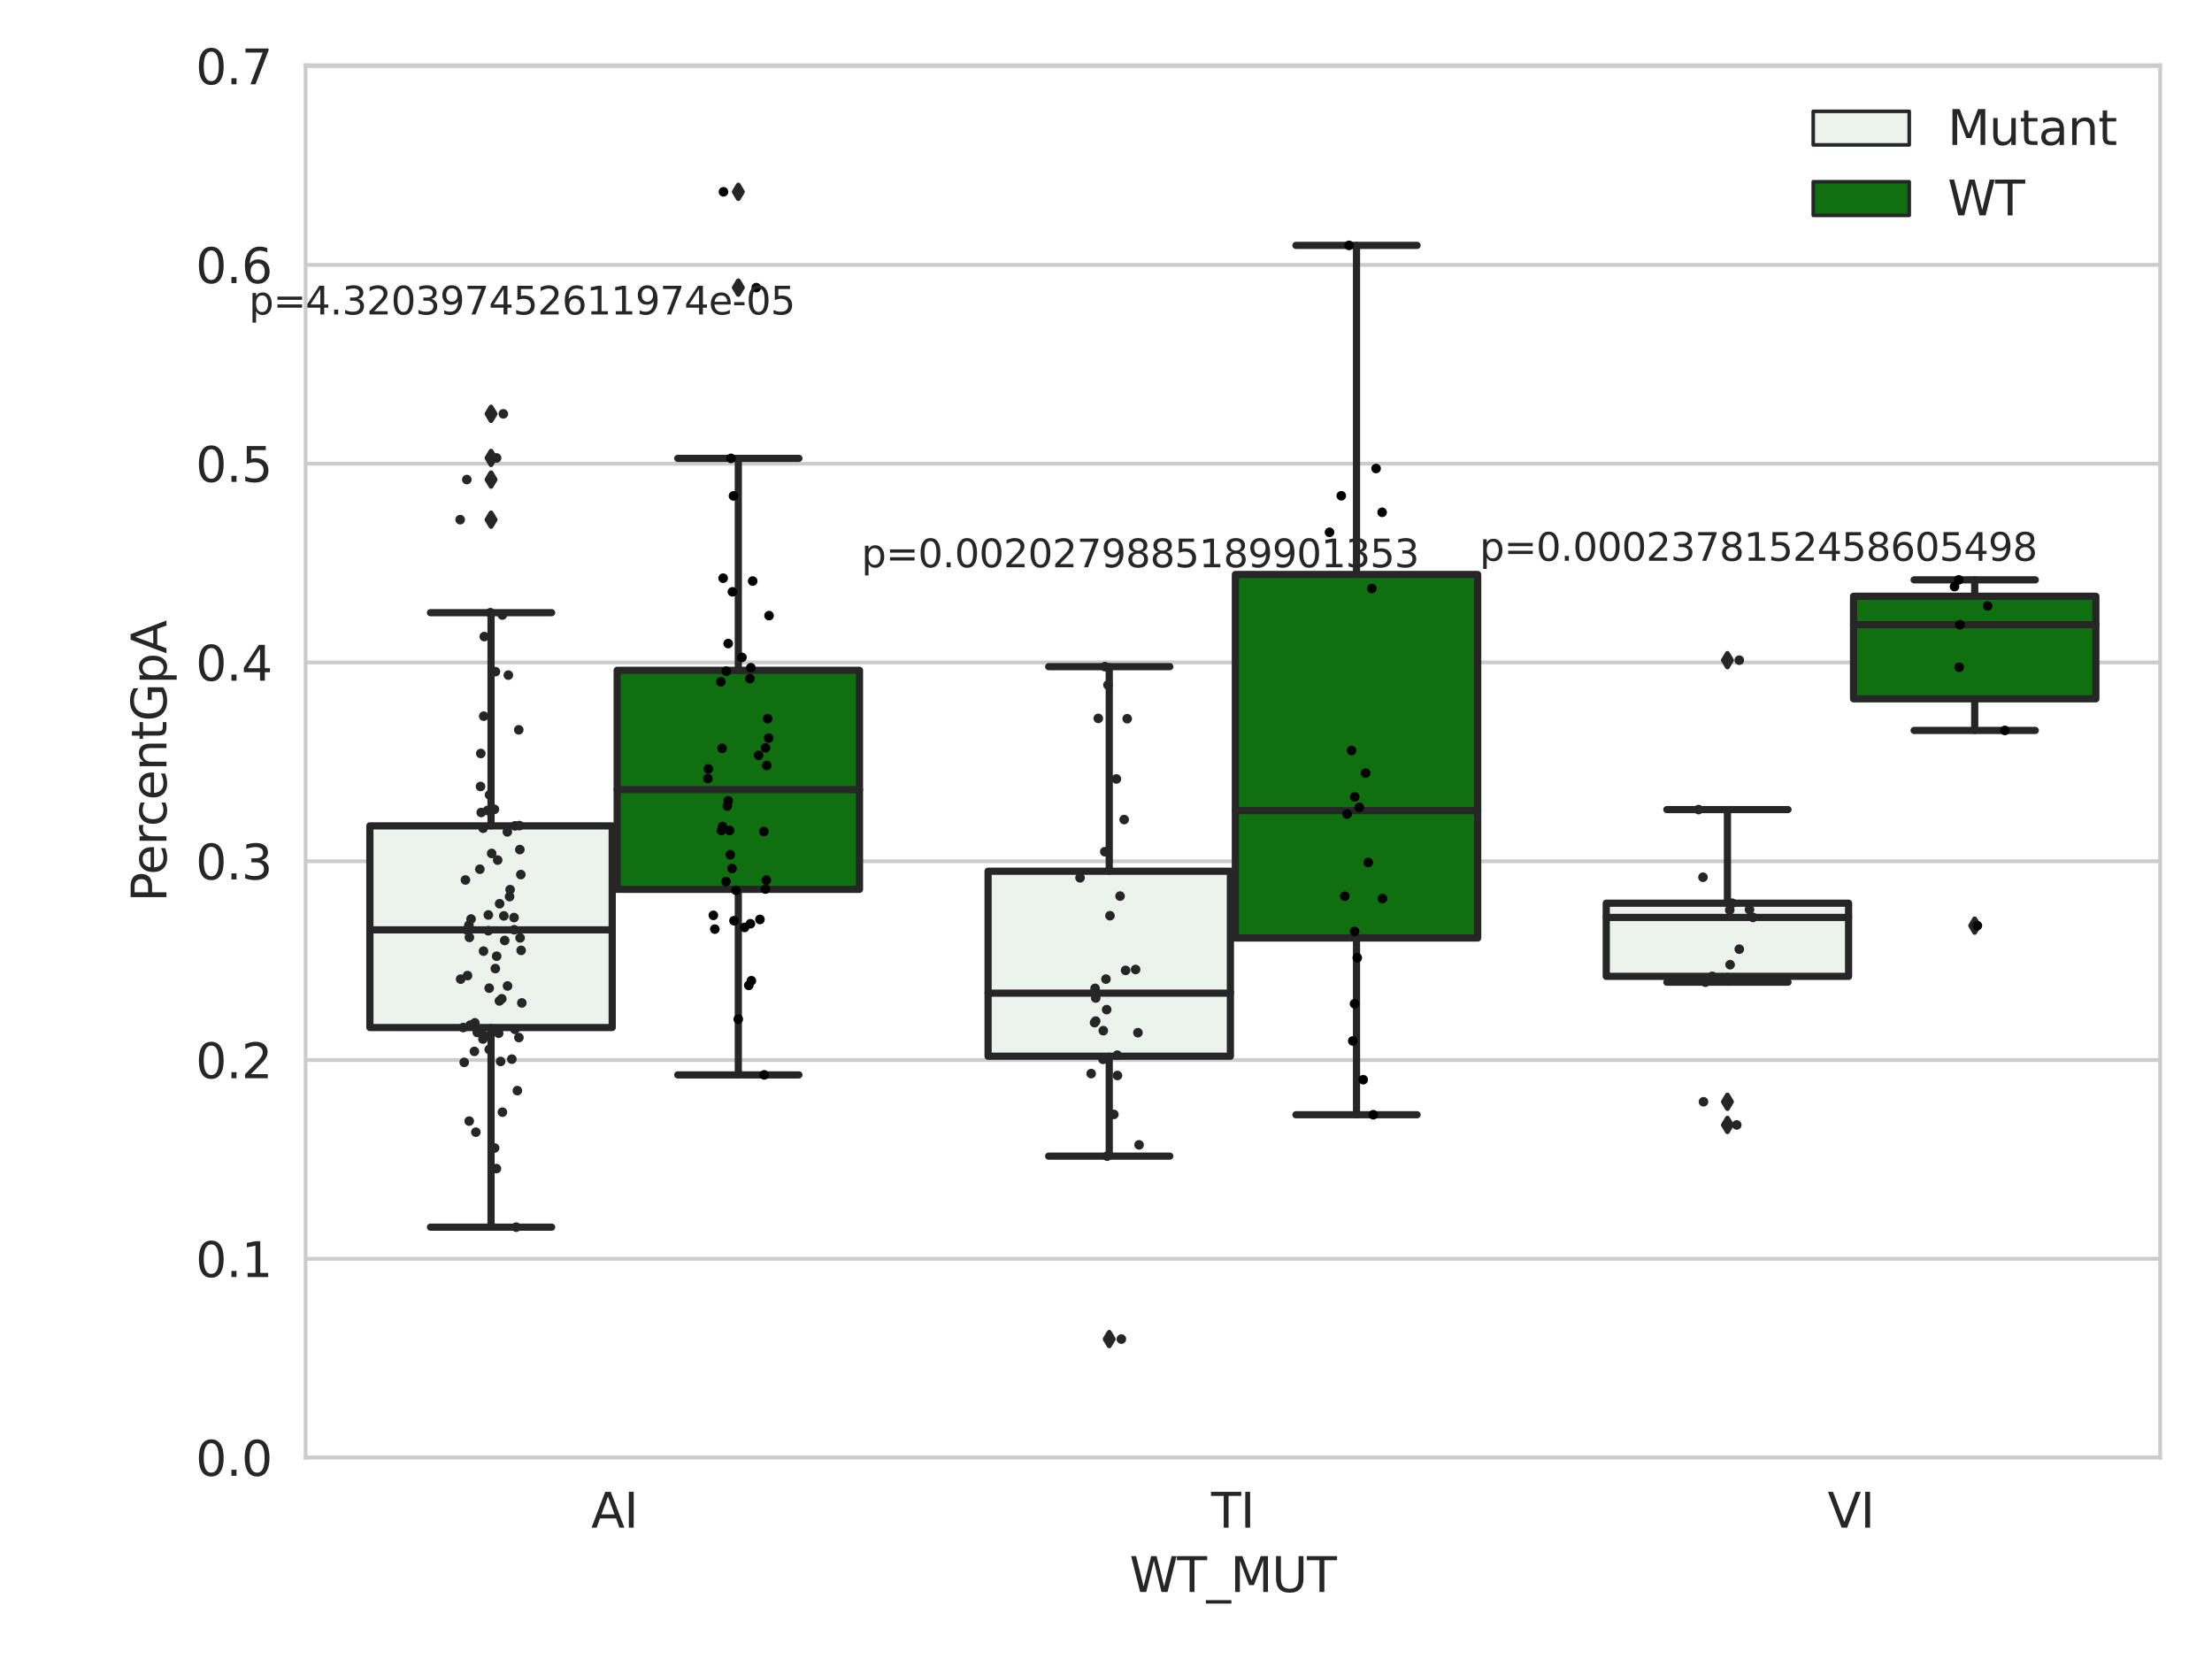 <?xml version="1.0" encoding="utf-8" standalone="no"?>
<!DOCTYPE svg PUBLIC "-//W3C//DTD SVG 1.1//EN"
  "http://www.w3.org/Graphics/SVG/1.1/DTD/svg11.dtd">
<svg xmlns:xlink="http://www.w3.org/1999/xlink" width="460.8pt" height="345.6pt" viewBox="0 0 460.8 345.6" xmlns="http://www.w3.org/2000/svg" version="1.1">
 <defs>
  <style type="text/css">*{stroke-linejoin: round; stroke-linecap: butt}</style>
 </defs>
 <g id="figure_1">
  <g id="patch_1">
   <path d="M 0 345.6 
L 460.8 345.6 
L 460.8 0 
L 0 0 
z
" style="fill: #ffffff"/>
  </g>
  <g id="axes_1">
   <g id="patch_2">
    <path d="M 63.661 303.64 
L 450 303.64 
L 450 13.592 
L 63.661 13.592 
z
" style="fill: #ffffff"/>
   </g>
   <g id="matplotlib.axis_1">
    <g id="xtick_1">
     <g id="text_1">
      <!-- AI -->
      <g style="fill: #262626" transform="translate(123.156 318.238)scale(0.1 -0.1)">
       <defs>
        <path id="DejaVuSans-41" d="M 2188 4044 
L 1331 1722 
L 3047 1722 
L 2188 4044 
z
M 1831 4666 
L 2547 4666 
L 4325 0 
L 3669 0 
L 3244 1197 
L 1141 1197 
L 716 0 
L 50 0 
L 1831 4666 
z
" transform="scale(0.016)"/>
        <path id="DejaVuSans-49" d="M 628 4666 
L 1259 4666 
L 1259 0 
L 628 0 
L 628 4666 
z
" transform="scale(0.016)"/>
       </defs>
       <use xlink:href="#DejaVuSans-41"/>
       <use xlink:href="#DejaVuSans-49" x="68.408"/>
      </g>
     </g>
    </g>
    <g id="xtick_2">
     <g id="text_2">
      <!-- TI -->
      <g style="fill: #262626" transform="translate(252.302 318.238)scale(0.1 -0.1)">
       <defs>
        <path id="DejaVuSans-54" d="M -19 4666 
L 3928 4666 
L 3928 4134 
L 2272 4134 
L 2272 0 
L 1638 0 
L 1638 4134 
L -19 4134 
L -19 4666 
z
" transform="scale(0.016)"/>
       </defs>
       <use xlink:href="#DejaVuSans-54"/>
       <use xlink:href="#DejaVuSans-49" x="61.084"/>
      </g>
     </g>
    </g>
    <g id="xtick_3">
     <g id="text_3">
      <!-- VI -->
      <g style="fill: #262626" transform="translate(380.715 318.238)scale(0.1 -0.1)">
       <defs>
        <path id="DejaVuSans-56" d="M 1831 0 
L 50 4666 
L 709 4666 
L 2188 738 
L 3669 4666 
L 4325 4666 
L 2547 0 
L 1831 0 
z
" transform="scale(0.016)"/>
       </defs>
       <use xlink:href="#DejaVuSans-56"/>
       <use xlink:href="#DejaVuSans-49" x="68.408"/>
      </g>
     </g>
    </g>
    <g id="text_4">
     <!-- WT_MUT -->
     <g style="fill: #262626" transform="translate(235.306 331.638)scale(0.1 -0.1)">
      <defs>
       <path id="DejaVuSans-57" d="M 213 4666 
L 850 4666 
L 1831 722 
L 2809 4666 
L 3519 4666 
L 4500 722 
L 5478 4666 
L 6119 4666 
L 4947 0 
L 4153 0 
L 3169 4050 
L 2175 0 
L 1381 0 
L 213 4666 
z
" transform="scale(0.016)"/>
       <path id="DejaVuSans-5f" d="M 3263 -1063 
L 3263 -1509 
L -63 -1509 
L -63 -1063 
L 3263 -1063 
z
" transform="scale(0.016)"/>
       <path id="DejaVuSans-4d" d="M 628 4666 
L 1569 4666 
L 2759 1491 
L 3956 4666 
L 4897 4666 
L 4897 0 
L 4281 0 
L 4281 4097 
L 3078 897 
L 2444 897 
L 1241 4097 
L 1241 0 
L 628 0 
L 628 4666 
z
" transform="scale(0.016)"/>
       <path id="DejaVuSans-55" d="M 556 4666 
L 1191 4666 
L 1191 1831 
Q 1191 1081 1462 751 
Q 1734 422 2344 422 
Q 2950 422 3222 751 
Q 3494 1081 3494 1831 
L 3494 4666 
L 4128 4666 
L 4128 1753 
Q 4128 841 3676 375 
Q 3225 -91 2344 -91 
Q 1459 -91 1007 375 
Q 556 841 556 1753 
L 556 4666 
z
" transform="scale(0.016)"/>
      </defs>
      <use xlink:href="#DejaVuSans-57"/>
      <use xlink:href="#DejaVuSans-54" x="98.877"/>
      <use xlink:href="#DejaVuSans-5f" x="159.961"/>
      <use xlink:href="#DejaVuSans-4d" x="209.961"/>
      <use xlink:href="#DejaVuSans-55" x="296.24"/>
      <use xlink:href="#DejaVuSans-54" x="369.434"/>
     </g>
    </g>
   </g>
   <g id="matplotlib.axis_2">
    <g id="ytick_1">
     <g id="line2d_1">
      <path d="M 63.661 303.64 
L 450 303.64 
" clip-path="url(#pb76b2fad20)" style="fill: none; stroke: #cccccc; stroke-width: 0.8; stroke-linecap: round"/>
     </g>
     <g id="text_5">
      <!-- 0.0 -->
      <g style="fill: #262626" transform="translate(40.758 307.439)scale(0.1 -0.1)">
       <defs>
        <path id="DejaVuSans-30" d="M 2034 4250 
Q 1547 4250 1301 3770 
Q 1056 3291 1056 2328 
Q 1056 1369 1301 889 
Q 1547 409 2034 409 
Q 2525 409 2770 889 
Q 3016 1369 3016 2328 
Q 3016 3291 2770 3770 
Q 2525 4250 2034 4250 
z
M 2034 4750 
Q 2819 4750 3233 4129 
Q 3647 3509 3647 2328 
Q 3647 1150 3233 529 
Q 2819 -91 2034 -91 
Q 1250 -91 836 529 
Q 422 1150 422 2328 
Q 422 3509 836 4129 
Q 1250 4750 2034 4750 
z
" transform="scale(0.016)"/>
        <path id="DejaVuSans-2e" d="M 684 794 
L 1344 794 
L 1344 0 
L 684 0 
L 684 794 
z
" transform="scale(0.016)"/>
       </defs>
       <use xlink:href="#DejaVuSans-30"/>
       <use xlink:href="#DejaVuSans-2e" x="63.623"/>
       <use xlink:href="#DejaVuSans-30" x="95.41"/>
      </g>
     </g>
    </g>
    <g id="ytick_2">
     <g id="line2d_2">
      <path d="M 63.661 262.229 
L 450 262.229 
" clip-path="url(#pb76b2fad20)" style="fill: none; stroke: #cccccc; stroke-width: 0.8; stroke-linecap: round"/>
     </g>
     <g id="text_6">
      <!-- 0.1 -->
      <g style="fill: #262626" transform="translate(40.758 266.029)scale(0.1 -0.1)">
       <defs>
        <path id="DejaVuSans-31" d="M 794 531 
L 1825 531 
L 1825 4091 
L 703 3866 
L 703 4441 
L 1819 4666 
L 2450 4666 
L 2450 531 
L 3481 531 
L 3481 0 
L 794 0 
L 794 531 
z
" transform="scale(0.016)"/>
       </defs>
       <use xlink:href="#DejaVuSans-30"/>
       <use xlink:href="#DejaVuSans-2e" x="63.623"/>
       <use xlink:href="#DejaVuSans-31" x="95.41"/>
      </g>
     </g>
    </g>
    <g id="ytick_3">
     <g id="line2d_3">
      <path d="M 63.661 220.819 
L 450 220.819 
" clip-path="url(#pb76b2fad20)" style="fill: none; stroke: #cccccc; stroke-width: 0.8; stroke-linecap: round"/>
     </g>
     <g id="text_7">
      <!-- 0.2 -->
      <g style="fill: #262626" transform="translate(40.758 224.618)scale(0.1 -0.1)">
       <defs>
        <path id="DejaVuSans-32" d="M 1228 531 
L 3431 531 
L 3431 0 
L 469 0 
L 469 531 
Q 828 903 1448 1529 
Q 2069 2156 2228 2338 
Q 2531 2678 2651 2914 
Q 2772 3150 2772 3378 
Q 2772 3750 2511 3984 
Q 2250 4219 1831 4219 
Q 1534 4219 1204 4116 
Q 875 4013 500 3803 
L 500 4441 
Q 881 4594 1212 4672 
Q 1544 4750 1819 4750 
Q 2544 4750 2975 4387 
Q 3406 4025 3406 3419 
Q 3406 3131 3298 2873 
Q 3191 2616 2906 2266 
Q 2828 2175 2409 1742 
Q 1991 1309 1228 531 
z
" transform="scale(0.016)"/>
       </defs>
       <use xlink:href="#DejaVuSans-30"/>
       <use xlink:href="#DejaVuSans-2e" x="63.623"/>
       <use xlink:href="#DejaVuSans-32" x="95.41"/>
      </g>
     </g>
    </g>
    <g id="ytick_4">
     <g id="line2d_4">
      <path d="M 63.661 179.408 
L 450 179.408 
" clip-path="url(#pb76b2fad20)" style="fill: none; stroke: #cccccc; stroke-width: 0.8; stroke-linecap: round"/>
     </g>
     <g id="text_8">
      <!-- 0.3 -->
      <g style="fill: #262626" transform="translate(40.758 183.207)scale(0.1 -0.1)">
       <defs>
        <path id="DejaVuSans-33" d="M 2597 2516 
Q 3050 2419 3304 2112 
Q 3559 1806 3559 1356 
Q 3559 666 3084 287 
Q 2609 -91 1734 -91 
Q 1441 -91 1130 -33 
Q 819 25 488 141 
L 488 750 
Q 750 597 1062 519 
Q 1375 441 1716 441 
Q 2309 441 2620 675 
Q 2931 909 2931 1356 
Q 2931 1769 2642 2001 
Q 2353 2234 1838 2234 
L 1294 2234 
L 1294 2753 
L 1863 2753 
Q 2328 2753 2575 2939 
Q 2822 3125 2822 3475 
Q 2822 3834 2567 4026 
Q 2313 4219 1838 4219 
Q 1578 4219 1281 4162 
Q 984 4106 628 3988 
L 628 4550 
Q 988 4650 1302 4700 
Q 1616 4750 1894 4750 
Q 2613 4750 3031 4423 
Q 3450 4097 3450 3541 
Q 3450 3153 3228 2886 
Q 3006 2619 2597 2516 
z
" transform="scale(0.016)"/>
       </defs>
       <use xlink:href="#DejaVuSans-30"/>
       <use xlink:href="#DejaVuSans-2e" x="63.623"/>
       <use xlink:href="#DejaVuSans-33" x="95.41"/>
      </g>
     </g>
    </g>
    <g id="ytick_5">
     <g id="line2d_5">
      <path d="M 63.661 137.997 
L 450 137.997 
" clip-path="url(#pb76b2fad20)" style="fill: none; stroke: #cccccc; stroke-width: 0.8; stroke-linecap: round"/>
     </g>
     <g id="text_9">
      <!-- 0.4 -->
      <g style="fill: #262626" transform="translate(40.758 141.796)scale(0.1 -0.1)">
       <defs>
        <path id="DejaVuSans-34" d="M 2419 4116 
L 825 1625 
L 2419 1625 
L 2419 4116 
z
M 2253 4666 
L 3047 4666 
L 3047 1625 
L 3713 1625 
L 3713 1100 
L 3047 1100 
L 3047 0 
L 2419 0 
L 2419 1100 
L 313 1100 
L 313 1709 
L 2253 4666 
z
" transform="scale(0.016)"/>
       </defs>
       <use xlink:href="#DejaVuSans-30"/>
       <use xlink:href="#DejaVuSans-2e" x="63.623"/>
       <use xlink:href="#DejaVuSans-34" x="95.41"/>
      </g>
     </g>
    </g>
    <g id="ytick_6">
     <g id="line2d_6">
      <path d="M 63.661 96.587 
L 450 96.587 
" clip-path="url(#pb76b2fad20)" style="fill: none; stroke: #cccccc; stroke-width: 0.8; stroke-linecap: round"/>
     </g>
     <g id="text_10">
      <!-- 0.5 -->
      <g style="fill: #262626" transform="translate(40.758 100.386)scale(0.1 -0.1)">
       <defs>
        <path id="DejaVuSans-35" d="M 691 4666 
L 3169 4666 
L 3169 4134 
L 1269 4134 
L 1269 2991 
Q 1406 3038 1543 3061 
Q 1681 3084 1819 3084 
Q 2600 3084 3056 2656 
Q 3513 2228 3513 1497 
Q 3513 744 3044 326 
Q 2575 -91 1722 -91 
Q 1428 -91 1123 -41 
Q 819 9 494 109 
L 494 744 
Q 775 591 1075 516 
Q 1375 441 1709 441 
Q 2250 441 2565 725 
Q 2881 1009 2881 1497 
Q 2881 1984 2565 2268 
Q 2250 2553 1709 2553 
Q 1456 2553 1204 2497 
Q 953 2441 691 2322 
L 691 4666 
z
" transform="scale(0.016)"/>
       </defs>
       <use xlink:href="#DejaVuSans-30"/>
       <use xlink:href="#DejaVuSans-2e" x="63.623"/>
       <use xlink:href="#DejaVuSans-35" x="95.41"/>
      </g>
     </g>
    </g>
    <g id="ytick_7">
     <g id="line2d_7">
      <path d="M 63.661 55.176 
L 450 55.176 
" clip-path="url(#pb76b2fad20)" style="fill: none; stroke: #cccccc; stroke-width: 0.8; stroke-linecap: round"/>
     </g>
     <g id="text_11">
      <!-- 0.6 -->
      <g style="fill: #262626" transform="translate(40.758 58.975)scale(0.1 -0.1)">
       <defs>
        <path id="DejaVuSans-36" d="M 2113 2584 
Q 1688 2584 1439 2293 
Q 1191 2003 1191 1497 
Q 1191 994 1439 701 
Q 1688 409 2113 409 
Q 2538 409 2786 701 
Q 3034 994 3034 1497 
Q 3034 2003 2786 2293 
Q 2538 2584 2113 2584 
z
M 3366 4563 
L 3366 3988 
Q 3128 4100 2886 4159 
Q 2644 4219 2406 4219 
Q 1781 4219 1451 3797 
Q 1122 3375 1075 2522 
Q 1259 2794 1537 2939 
Q 1816 3084 2150 3084 
Q 2853 3084 3261 2657 
Q 3669 2231 3669 1497 
Q 3669 778 3244 343 
Q 2819 -91 2113 -91 
Q 1303 -91 875 529 
Q 447 1150 447 2328 
Q 447 3434 972 4092 
Q 1497 4750 2381 4750 
Q 2619 4750 2861 4703 
Q 3103 4656 3366 4563 
z
" transform="scale(0.016)"/>
       </defs>
       <use xlink:href="#DejaVuSans-30"/>
       <use xlink:href="#DejaVuSans-2e" x="63.623"/>
       <use xlink:href="#DejaVuSans-36" x="95.41"/>
      </g>
     </g>
    </g>
    <g id="ytick_8">
     <g id="line2d_8">
      <path d="M 63.661 13.765 
L 450 13.765 
" clip-path="url(#pb76b2fad20)" style="fill: none; stroke: #cccccc; stroke-width: 0.8; stroke-linecap: round"/>
     </g>
     <g id="text_12">
      <!-- 0.7 -->
      <g style="fill: #262626" transform="translate(40.758 17.564)scale(0.1 -0.1)">
       <defs>
        <path id="DejaVuSans-37" d="M 525 4666 
L 3525 4666 
L 3525 4397 
L 1831 0 
L 1172 0 
L 2766 4134 
L 525 4134 
L 525 4666 
z
" transform="scale(0.016)"/>
       </defs>
       <use xlink:href="#DejaVuSans-30"/>
       <use xlink:href="#DejaVuSans-2e" x="63.623"/>
       <use xlink:href="#DejaVuSans-37" x="95.41"/>
      </g>
     </g>
    </g>
    <g id="text_13">
     <!-- PercentGpA -->
     <g style="fill: #262626" transform="translate(34.678 187.892)rotate(-90)scale(0.1 -0.1)">
      <defs>
       <path id="DejaVuSans-50" d="M 1259 4147 
L 1259 2394 
L 2053 2394 
Q 2494 2394 2734 2622 
Q 2975 2850 2975 3272 
Q 2975 3691 2734 3919 
Q 2494 4147 2053 4147 
L 1259 4147 
z
M 628 4666 
L 2053 4666 
Q 2838 4666 3239 4311 
Q 3641 3956 3641 3272 
Q 3641 2581 3239 2228 
Q 2838 1875 2053 1875 
L 1259 1875 
L 1259 0 
L 628 0 
L 628 4666 
z
" transform="scale(0.016)"/>
       <path id="DejaVuSans-65" d="M 3597 1894 
L 3597 1613 
L 953 1613 
Q 991 1019 1311 708 
Q 1631 397 2203 397 
Q 2534 397 2845 478 
Q 3156 559 3463 722 
L 3463 178 
Q 3153 47 2828 -22 
Q 2503 -91 2169 -91 
Q 1331 -91 842 396 
Q 353 884 353 1716 
Q 353 2575 817 3079 
Q 1281 3584 2069 3584 
Q 2775 3584 3186 3129 
Q 3597 2675 3597 1894 
z
M 3022 2063 
Q 3016 2534 2758 2815 
Q 2500 3097 2075 3097 
Q 1594 3097 1305 2825 
Q 1016 2553 972 2059 
L 3022 2063 
z
" transform="scale(0.016)"/>
       <path id="DejaVuSans-72" d="M 2631 2963 
Q 2534 3019 2420 3045 
Q 2306 3072 2169 3072 
Q 1681 3072 1420 2755 
Q 1159 2438 1159 1844 
L 1159 0 
L 581 0 
L 581 3500 
L 1159 3500 
L 1159 2956 
Q 1341 3275 1631 3429 
Q 1922 3584 2338 3584 
Q 2397 3584 2469 3576 
Q 2541 3569 2628 3553 
L 2631 2963 
z
" transform="scale(0.016)"/>
       <path id="DejaVuSans-63" d="M 3122 3366 
L 3122 2828 
Q 2878 2963 2633 3030 
Q 2388 3097 2138 3097 
Q 1578 3097 1268 2742 
Q 959 2388 959 1747 
Q 959 1106 1268 751 
Q 1578 397 2138 397 
Q 2388 397 2633 464 
Q 2878 531 3122 666 
L 3122 134 
Q 2881 22 2623 -34 
Q 2366 -91 2075 -91 
Q 1284 -91 818 406 
Q 353 903 353 1747 
Q 353 2603 823 3093 
Q 1294 3584 2113 3584 
Q 2378 3584 2631 3529 
Q 2884 3475 3122 3366 
z
" transform="scale(0.016)"/>
       <path id="DejaVuSans-6e" d="M 3513 2113 
L 3513 0 
L 2938 0 
L 2938 2094 
Q 2938 2591 2744 2837 
Q 2550 3084 2163 3084 
Q 1697 3084 1428 2787 
Q 1159 2491 1159 1978 
L 1159 0 
L 581 0 
L 581 3500 
L 1159 3500 
L 1159 2956 
Q 1366 3272 1645 3428 
Q 1925 3584 2291 3584 
Q 2894 3584 3203 3211 
Q 3513 2838 3513 2113 
z
" transform="scale(0.016)"/>
       <path id="DejaVuSans-74" d="M 1172 4494 
L 1172 3500 
L 2356 3500 
L 2356 3053 
L 1172 3053 
L 1172 1153 
Q 1172 725 1289 603 
Q 1406 481 1766 481 
L 2356 481 
L 2356 0 
L 1766 0 
Q 1100 0 847 248 
Q 594 497 594 1153 
L 594 3053 
L 172 3053 
L 172 3500 
L 594 3500 
L 594 4494 
L 1172 4494 
z
" transform="scale(0.016)"/>
       <path id="DejaVuSans-47" d="M 3809 666 
L 3809 1919 
L 2778 1919 
L 2778 2438 
L 4434 2438 
L 4434 434 
Q 4069 175 3628 42 
Q 3188 -91 2688 -91 
Q 1594 -91 976 548 
Q 359 1188 359 2328 
Q 359 3472 976 4111 
Q 1594 4750 2688 4750 
Q 3144 4750 3555 4637 
Q 3966 4525 4313 4306 
L 4313 3634 
Q 3963 3931 3569 4081 
Q 3175 4231 2741 4231 
Q 1884 4231 1454 3753 
Q 1025 3275 1025 2328 
Q 1025 1384 1454 906 
Q 1884 428 2741 428 
Q 3075 428 3337 486 
Q 3600 544 3809 666 
z
" transform="scale(0.016)"/>
       <path id="DejaVuSans-70" d="M 1159 525 
L 1159 -1331 
L 581 -1331 
L 581 3500 
L 1159 3500 
L 1159 2969 
Q 1341 3281 1617 3432 
Q 1894 3584 2278 3584 
Q 2916 3584 3314 3078 
Q 3713 2572 3713 1747 
Q 3713 922 3314 415 
Q 2916 -91 2278 -91 
Q 1894 -91 1617 61 
Q 1341 213 1159 525 
z
M 3116 1747 
Q 3116 2381 2855 2742 
Q 2594 3103 2138 3103 
Q 1681 3103 1420 2742 
Q 1159 2381 1159 1747 
Q 1159 1113 1420 752 
Q 1681 391 2138 391 
Q 2594 391 2855 752 
Q 3116 1113 3116 1747 
z
" transform="scale(0.016)"/>
      </defs>
      <use xlink:href="#DejaVuSans-50"/>
      <use xlink:href="#DejaVuSans-65" x="56.678"/>
      <use xlink:href="#DejaVuSans-72" x="118.201"/>
      <use xlink:href="#DejaVuSans-63" x="157.064"/>
      <use xlink:href="#DejaVuSans-65" x="212.045"/>
      <use xlink:href="#DejaVuSans-6e" x="273.568"/>
      <use xlink:href="#DejaVuSans-74" x="336.947"/>
      <use xlink:href="#DejaVuSans-47" x="376.156"/>
      <use xlink:href="#DejaVuSans-70" x="453.646"/>
      <use xlink:href="#DejaVuSans-41" x="517.123"/>
     </g>
    </g>
   </g>
   <g id="patch_3">
    <path d="M 77.054 214.053 
L 127.536 214.053 
L 127.536 172.04 
L 77.054 172.04 
L 77.054 214.053 
z
" clip-path="url(#pb76b2fad20)" style="fill: #ecf2ec; stroke: #262626; stroke-width: 1.5; stroke-linejoin: miter"/>
   </g>
   <g id="patch_4">
    <path d="M 128.566 185.268 
L 179.048 185.268 
L 179.048 139.645 
L 128.566 139.645 
L 128.566 185.268 
z
" clip-path="url(#pb76b2fad20)" style="fill: #107010; stroke: #262626; stroke-width: 1.5; stroke-linejoin: miter"/>
   </g>
   <g id="patch_5">
    <path d="M 205.834 220.031 
L 256.316 220.031 
L 256.316 181.498 
L 205.834 181.498 
L 205.834 220.031 
z
" clip-path="url(#pb76b2fad20)" style="fill: #ecf2ec; stroke: #262626; stroke-width: 1.5; stroke-linejoin: miter"/>
   </g>
   <g id="patch_6">
    <path d="M 257.346 195.403 
L 307.827 195.403 
L 307.827 119.675 
L 257.346 119.675 
L 257.346 195.403 
z
" clip-path="url(#pb76b2fad20)" style="fill: #107010; stroke: #262626; stroke-width: 1.5; stroke-linejoin: miter"/>
   </g>
   <g id="patch_7">
    <path d="M 334.613 203.392 
L 385.095 203.392 
L 385.095 188.15 
L 334.613 188.15 
L 334.613 203.392 
z
" clip-path="url(#pb76b2fad20)" style="fill: #ecf2ec; stroke: #262626; stroke-width: 1.5; stroke-linejoin: miter"/>
   </g>
   <g id="patch_8">
    <path d="M 386.125 145.578 
L 436.607 145.578 
L 436.607 124.211 
L 386.125 124.211 
L 386.125 145.578 
z
" clip-path="url(#pb76b2fad20)" style="fill: #107010; stroke: #262626; stroke-width: 1.5; stroke-linejoin: miter"/>
   </g>
   <g id="patch_9">
    <path d="M 128.051 303.64 
L 128.051 303.64 
L 128.051 303.64 
L 128.051 303.64 
z
" clip-path="url(#pb76b2fad20)" style="fill: #ecf2ec; stroke: #262626; stroke-width: 0.75; stroke-linejoin: miter"/>
   </g>
   <g id="patch_10">
    <path d="M 128.051 303.64 
L 128.051 303.64 
L 128.051 303.64 
L 128.051 303.64 
z
" clip-path="url(#pb76b2fad20)" style="fill: #107010; stroke: #262626; stroke-width: 0.75; stroke-linejoin: miter"/>
   </g>
   <g id="PathCollection_1"/>
   <g id="PathCollection_2"/>
   <g id="line2d_9">
    <path d="M 102.295 214.053 
L 102.295 255.639 
" clip-path="url(#pb76b2fad20)" style="fill: none; stroke: #262626; stroke-width: 1.5; stroke-linecap: round"/>
   </g>
   <g id="line2d_10">
    <path d="M 102.295 172.04 
L 102.295 127.632 
" clip-path="url(#pb76b2fad20)" style="fill: none; stroke: #262626; stroke-width: 1.5; stroke-linecap: round"/>
   </g>
   <g id="line2d_11">
    <path d="M 89.675 255.639 
L 114.916 255.639 
" clip-path="url(#pb76b2fad20)" style="fill: none; stroke: #262626; stroke-width: 1.5; stroke-linecap: round"/>
   </g>
   <g id="line2d_12">
    <path d="M 89.675 127.632 
L 114.916 127.632 
" clip-path="url(#pb76b2fad20)" style="fill: none; stroke: #262626; stroke-width: 1.5; stroke-linecap: round"/>
   </g>
   <g id="line2d_13">
    <defs>
     <path id="m2f3921baef" d="M -0 1.414 
L 0.849 0 
L 0 -1.414 
L -0.849 -0 
z
" style="stroke: #262626; stroke-linejoin: miter"/>
    </defs>
    <g clip-path="url(#pb76b2fad20)">
     <use xlink:href="#m2f3921baef" x="102.295" y="95.398" style="fill: #262626; stroke: #262626; stroke-linejoin: miter"/>
     <use xlink:href="#m2f3921baef" x="102.295" y="86.211" style="fill: #262626; stroke: #262626; stroke-linejoin: miter"/>
     <use xlink:href="#m2f3921baef" x="102.295" y="108.257" style="fill: #262626; stroke: #262626; stroke-linejoin: miter"/>
     <use xlink:href="#m2f3921baef" x="102.295" y="99.902" style="fill: #262626; stroke: #262626; stroke-linejoin: miter"/>
    </g>
   </g>
   <g id="line2d_14">
    <path d="M 153.807 185.268 
L 153.807 223.919 
" clip-path="url(#pb76b2fad20)" style="fill: none; stroke: #262626; stroke-width: 1.5; stroke-linecap: round"/>
   </g>
   <g id="line2d_15">
    <path d="M 153.807 139.645 
L 153.807 95.487 
" clip-path="url(#pb76b2fad20)" style="fill: none; stroke: #262626; stroke-width: 1.5; stroke-linecap: round"/>
   </g>
   <g id="line2d_16">
    <path d="M 141.187 223.919 
L 166.427 223.919 
" clip-path="url(#pb76b2fad20)" style="fill: none; stroke: #262626; stroke-width: 1.5; stroke-linecap: round"/>
   </g>
   <g id="line2d_17">
    <path d="M 141.187 95.487 
L 166.427 95.487 
" clip-path="url(#pb76b2fad20)" style="fill: none; stroke: #262626; stroke-width: 1.5; stroke-linecap: round"/>
   </g>
   <g id="line2d_18">
    <g clip-path="url(#pb76b2fad20)">
     <use xlink:href="#m2f3921baef" x="153.807" y="59.915" style="fill: #262626; stroke: #262626; stroke-linejoin: miter"/>
     <use xlink:href="#m2f3921baef" x="153.807" y="39.96" style="fill: #262626; stroke: #262626; stroke-linejoin: miter"/>
    </g>
   </g>
   <g id="line2d_19">
    <path d="M 231.075 220.031 
L 231.075 240.849 
" clip-path="url(#pb76b2fad20)" style="fill: none; stroke: #262626; stroke-width: 1.5; stroke-linecap: round"/>
   </g>
   <g id="line2d_20">
    <path d="M 231.075 181.498 
L 231.075 138.874 
" clip-path="url(#pb76b2fad20)" style="fill: none; stroke: #262626; stroke-width: 1.5; stroke-linecap: round"/>
   </g>
   <g id="line2d_21">
    <path d="M 218.454 240.849 
L 243.695 240.849 
" clip-path="url(#pb76b2fad20)" style="fill: none; stroke: #262626; stroke-width: 1.5; stroke-linecap: round"/>
   </g>
   <g id="line2d_22">
    <path d="M 218.454 138.874 
L 243.695 138.874 
" clip-path="url(#pb76b2fad20)" style="fill: none; stroke: #262626; stroke-width: 1.5; stroke-linecap: round"/>
   </g>
   <g id="line2d_23">
    <g clip-path="url(#pb76b2fad20)">
     <use xlink:href="#m2f3921baef" x="231.075" y="278.955" style="fill: #262626; stroke: #262626; stroke-linejoin: miter"/>
    </g>
   </g>
   <g id="line2d_24">
    <path d="M 282.587 195.403 
L 282.587 232.224 
" clip-path="url(#pb76b2fad20)" style="fill: none; stroke: #262626; stroke-width: 1.5; stroke-linecap: round"/>
   </g>
   <g id="line2d_25">
    <path d="M 282.587 119.675 
L 282.587 51.115 
" clip-path="url(#pb76b2fad20)" style="fill: none; stroke: #262626; stroke-width: 1.5; stroke-linecap: round"/>
   </g>
   <g id="line2d_26">
    <path d="M 269.966 232.224 
L 295.207 232.224 
" clip-path="url(#pb76b2fad20)" style="fill: none; stroke: #262626; stroke-width: 1.5; stroke-linecap: round"/>
   </g>
   <g id="line2d_27">
    <path d="M 269.966 51.115 
L 295.207 51.115 
" clip-path="url(#pb76b2fad20)" style="fill: none; stroke: #262626; stroke-width: 1.5; stroke-linecap: round"/>
   </g>
   <g id="line2d_28"/>
   <g id="line2d_29">
    <path d="M 359.854 203.392 
L 359.854 204.608 
" clip-path="url(#pb76b2fad20)" style="fill: none; stroke: #262626; stroke-width: 1.5; stroke-linecap: round"/>
   </g>
   <g id="line2d_30">
    <path d="M 359.854 188.15 
L 359.854 168.653 
" clip-path="url(#pb76b2fad20)" style="fill: none; stroke: #262626; stroke-width: 1.5; stroke-linecap: round"/>
   </g>
   <g id="line2d_31">
    <path d="M 347.234 204.608 
L 372.475 204.608 
" clip-path="url(#pb76b2fad20)" style="fill: none; stroke: #262626; stroke-width: 1.5; stroke-linecap: round"/>
   </g>
   <g id="line2d_32">
    <path d="M 347.234 168.653 
L 372.475 168.653 
" clip-path="url(#pb76b2fad20)" style="fill: none; stroke: #262626; stroke-width: 1.5; stroke-linecap: round"/>
   </g>
   <g id="line2d_33">
    <g clip-path="url(#pb76b2fad20)">
     <use xlink:href="#m2f3921baef" x="359.854" y="229.52" style="fill: #262626; stroke: #262626; stroke-linejoin: miter"/>
     <use xlink:href="#m2f3921baef" x="359.854" y="234.345" style="fill: #262626; stroke: #262626; stroke-linejoin: miter"/>
     <use xlink:href="#m2f3921baef" x="359.854" y="137.526" style="fill: #262626; stroke: #262626; stroke-linejoin: miter"/>
    </g>
   </g>
   <g id="line2d_34">
    <path d="M 411.366 145.578 
L 411.366 152.162 
" clip-path="url(#pb76b2fad20)" style="fill: none; stroke: #262626; stroke-width: 1.5; stroke-linecap: round"/>
   </g>
   <g id="line2d_35">
    <path d="M 411.366 124.211 
L 411.366 120.793 
" clip-path="url(#pb76b2fad20)" style="fill: none; stroke: #262626; stroke-width: 1.5; stroke-linecap: round"/>
   </g>
   <g id="line2d_36">
    <path d="M 398.746 152.162 
L 423.987 152.162 
" clip-path="url(#pb76b2fad20)" style="fill: none; stroke: #262626; stroke-width: 1.5; stroke-linecap: round"/>
   </g>
   <g id="line2d_37">
    <path d="M 398.746 120.793 
L 423.987 120.793 
" clip-path="url(#pb76b2fad20)" style="fill: none; stroke: #262626; stroke-width: 1.5; stroke-linecap: round"/>
   </g>
   <g id="line2d_38">
    <g clip-path="url(#pb76b2fad20)">
     <use xlink:href="#m2f3921baef" x="411.366" y="192.824" style="fill: #262626; stroke: #262626; stroke-linejoin: miter"/>
    </g>
   </g>
   <g id="line2d_39">
    <path d="M 77.054 193.711 
L 127.536 193.711 
" clip-path="url(#pb76b2fad20)" style="fill: none; stroke: #262626; stroke-width: 1.5; stroke-linecap: round"/>
   </g>
   <g id="line2d_40">
    <path d="M 128.566 164.501 
L 179.048 164.501 
" clip-path="url(#pb76b2fad20)" style="fill: none; stroke: #262626; stroke-width: 1.5; stroke-linecap: round"/>
   </g>
   <g id="line2d_41">
    <path d="M 205.834 206.895 
L 256.316 206.895 
" clip-path="url(#pb76b2fad20)" style="fill: none; stroke: #262626; stroke-width: 1.5; stroke-linecap: round"/>
   </g>
   <g id="line2d_42">
    <path d="M 257.346 168.877 
L 307.827 168.877 
" clip-path="url(#pb76b2fad20)" style="fill: none; stroke: #262626; stroke-width: 1.5; stroke-linecap: round"/>
   </g>
   <g id="line2d_43">
    <path d="M 334.613 191.115 
L 385.095 191.115 
" clip-path="url(#pb76b2fad20)" style="fill: none; stroke: #262626; stroke-width: 1.5; stroke-linecap: round"/>
   </g>
   <g id="line2d_44">
    <path d="M 386.125 130.146 
L 436.607 130.146 
" clip-path="url(#pb76b2fad20)" style="fill: none; stroke: #262626; stroke-width: 1.5; stroke-linecap: round"/>
   </g>
   <g id="patch_11">
    <path d="M 63.661 303.64 
L 63.661 13.592 
" style="fill: none; stroke: #cccccc; stroke-width: 0.8; stroke-linejoin: miter; stroke-linecap: square"/>
   </g>
   <g id="patch_12">
    <path d="M 450 303.64 
L 450 13.592 
" style="fill: none; stroke: #cccccc; stroke-width: 0.8; stroke-linejoin: miter; stroke-linecap: square"/>
   </g>
   <g id="patch_13">
    <path d="M 63.661 303.64 
L 450 303.64 
" style="fill: none; stroke: #cccccc; stroke-width: 0.8; stroke-linejoin: miter; stroke-linecap: square"/>
   </g>
   <g id="patch_14">
    <path d="M 63.661 13.592 
L 450 13.592 
" style="fill: none; stroke: #cccccc; stroke-width: 0.8; stroke-linejoin: miter; stroke-linecap: square"/>
   </g>
   <g id="PathCollection_3">
    <defs>
     <path id="C0_0_cb98367dd0" d="M 0 1 
C 0.265 1 0.52 0.895 0.707 0.707 
C 0.895 0.52 1 0.265 1 -0 
C 1 -0.265 0.895 -0.52 0.707 -0.707 
C 0.52 -0.895 0.265 -1 0 -1 
C -0.265 -1 -0.52 -0.895 -0.707 -0.707 
C -0.895 -0.52 -1 -0.265 -1 0 
C -1 0.265 -0.895 0.52 -0.707 0.707 
C -0.52 0.895 -0.265 1 0 1 
z
"/>
    </defs>
    <g clip-path="url(#pb76b2fad20)">
     <use xlink:href="#C0_0_cb98367dd0" x="101.715" y="193.889" style="fill: #262626"/>
    </g>
    <g clip-path="url(#pb76b2fad20)">
     <use xlink:href="#C0_0_cb98367dd0" x="103.463" y="199.192" style="fill: #262626"/>
    </g>
    <g clip-path="url(#pb76b2fad20)">
     <use xlink:href="#C0_0_cb98367dd0" x="97.942" y="213.554" style="fill: #262626"/>
    </g>
    <g clip-path="url(#pb76b2fad20)">
     <use xlink:href="#C0_0_cb98367dd0" x="108.344" y="195.378" style="fill: #262626"/>
    </g>
    <g clip-path="url(#pb76b2fad20)">
     <use xlink:href="#C0_0_cb98367dd0" x="100.883" y="132.615" style="fill: #262626"/>
    </g>
    <g clip-path="url(#pb76b2fad20)">
     <use xlink:href="#C0_0_cb98367dd0" x="101.907" y="205.849" style="fill: #262626"/>
    </g>
    <g clip-path="url(#pb76b2fad20)">
     <use xlink:href="#C0_0_cb98367dd0" x="103" y="168.6" style="fill: #262626"/>
    </g>
    <g clip-path="url(#pb76b2fad20)">
     <use xlink:href="#C0_0_cb98367dd0" x="97.223" y="193.711" style="fill: #262626"/>
    </g>
    <g clip-path="url(#pb76b2fad20)">
     <use xlink:href="#C0_0_cb98367dd0" x="99.129" y="235.848" style="fill: #262626"/>
    </g>
    <g clip-path="url(#pb76b2fad20)">
     <use xlink:href="#C0_0_cb98367dd0" x="101.972" y="165.593" style="fill: #262626"/>
    </g>
    <g clip-path="url(#pb76b2fad20)">
     <use xlink:href="#C0_0_cb98367dd0" x="97.686" y="192.742" style="fill: #262626"/>
    </g>
    <g clip-path="url(#pb76b2fad20)">
     <use xlink:href="#C0_0_cb98367dd0" x="100.775" y="149.192" style="fill: #262626"/>
    </g>
    <g clip-path="url(#pb76b2fad20)">
     <use xlink:href="#C0_0_cb98367dd0" x="99.964" y="181.072" style="fill: #262626"/>
    </g>
    <g clip-path="url(#pb76b2fad20)">
     <use xlink:href="#C0_0_cb98367dd0" x="103.413" y="243.441" style="fill: #262626"/>
    </g>
    <g clip-path="url(#pb76b2fad20)">
     <use xlink:href="#C0_0_cb98367dd0" x="104.081" y="188.267" style="fill: #262626"/>
    </g>
    <g clip-path="url(#pb76b2fad20)">
     <use xlink:href="#C0_0_cb98367dd0" x="101.558" y="168.834" style="fill: #262626"/>
    </g>
    <g clip-path="url(#pb76b2fad20)">
     <use xlink:href="#C0_0_cb98367dd0" x="100.73" y="198.139" style="fill: #262626"/>
    </g>
    <g clip-path="url(#pb76b2fad20)">
     <use xlink:href="#C0_0_cb98367dd0" x="103.669" y="179.17" style="fill: #262626"/>
    </g>
    <g clip-path="url(#pb76b2fad20)">
     <use xlink:href="#C0_0_cb98367dd0" x="100.643" y="172.536" style="fill: #262626"/>
    </g>
    <g clip-path="url(#pb76b2fad20)">
     <use xlink:href="#C0_0_cb98367dd0" x="108.29" y="176.984" style="fill: #262626"/>
    </g>
    <g clip-path="url(#pb76b2fad20)">
     <use xlink:href="#C0_0_cb98367dd0" x="107.538" y="255.639" style="fill: #262626"/>
    </g>
    <g clip-path="url(#pb76b2fad20)">
     <use xlink:href="#C0_0_cb98367dd0" x="97.748" y="233.543" style="fill: #262626"/>
    </g>
    <g clip-path="url(#pb76b2fad20)">
     <use xlink:href="#C0_0_cb98367dd0" x="105.687" y="173.291" style="fill: #262626"/>
    </g>
    <g clip-path="url(#pb76b2fad20)">
     <use xlink:href="#C0_0_cb98367dd0" x="108.559" y="197.98" style="fill: #262626"/>
    </g>
    <g clip-path="url(#pb76b2fad20)">
     <use xlink:href="#C0_0_cb98367dd0" x="98.829" y="219.026" style="fill: #262626"/>
    </g>
    <g clip-path="url(#pb76b2fad20)">
     <use xlink:href="#C0_0_cb98367dd0" x="103.447" y="95.398" style="fill: #262626"/>
    </g>
    <g clip-path="url(#pb76b2fad20)">
     <use xlink:href="#C0_0_cb98367dd0" x="107.116" y="193.688" style="fill: #262626"/>
    </g>
    <g clip-path="url(#pb76b2fad20)">
     <use xlink:href="#C0_0_cb98367dd0" x="104.534" y="208.064" style="fill: #262626"/>
    </g>
    <g clip-path="url(#pb76b2fad20)">
     <use xlink:href="#C0_0_cb98367dd0" x="103.883" y="215.25" style="fill: #262626"/>
    </g>
    <g clip-path="url(#pb76b2fad20)">
     <use xlink:href="#C0_0_cb98367dd0" x="104.042" y="208.511" style="fill: #262626"/>
    </g>
    <g clip-path="url(#pb76b2fad20)">
     <use xlink:href="#C0_0_cb98367dd0" x="106.155" y="186.783" style="fill: #262626"/>
    </g>
    <g clip-path="url(#pb76b2fad20)">
     <use xlink:href="#C0_0_cb98367dd0" x="98.919" y="213.08" style="fill: #262626"/>
    </g>
    <g clip-path="url(#pb76b2fad20)">
     <use xlink:href="#C0_0_cb98367dd0" x="97.39" y="203.231" style="fill: #262626"/>
    </g>
    <g clip-path="url(#pb76b2fad20)">
     <use xlink:href="#C0_0_cb98367dd0" x="108.067" y="152.036" style="fill: #262626"/>
    </g>
    <g clip-path="url(#pb76b2fad20)">
     <use xlink:href="#C0_0_cb98367dd0" x="104.955" y="190.8" style="fill: #262626"/>
    </g>
    <g clip-path="url(#pb76b2fad20)">
     <use xlink:href="#C0_0_cb98367dd0" x="103.182" y="201.772" style="fill: #262626"/>
    </g>
    <g clip-path="url(#pb76b2fad20)">
     <use xlink:href="#C0_0_cb98367dd0" x="100.157" y="156.965" style="fill: #262626"/>
    </g>
    <g clip-path="url(#pb76b2fad20)">
     <use xlink:href="#C0_0_cb98367dd0" x="106.266" y="185.328" style="fill: #262626"/>
    </g>
    <g clip-path="url(#pb76b2fad20)">
     <use xlink:href="#C0_0_cb98367dd0" x="101.914" y="218.621" style="fill: #262626"/>
    </g>
    <g clip-path="url(#pb76b2fad20)">
     <use xlink:href="#C0_0_cb98367dd0" x="104.285" y="221.122" style="fill: #262626"/>
    </g>
    <g clip-path="url(#pb76b2fad20)">
     <use xlink:href="#C0_0_cb98367dd0" x="108.211" y="171.989" style="fill: #262626"/>
    </g>
    <g clip-path="url(#pb76b2fad20)">
     <use xlink:href="#C0_0_cb98367dd0" x="99.423" y="215.079" style="fill: #262626"/>
    </g>
    <g clip-path="url(#pb76b2fad20)">
     <use xlink:href="#C0_0_cb98367dd0" x="107.778" y="227.196" style="fill: #262626"/>
    </g>
    <g clip-path="url(#pb76b2fad20)">
     <use xlink:href="#C0_0_cb98367dd0" x="104.852" y="86.211" style="fill: #262626"/>
    </g>
    <g clip-path="url(#pb76b2fad20)">
     <use xlink:href="#C0_0_cb98367dd0" x="107.084" y="191.141" style="fill: #262626"/>
    </g>
    <g clip-path="url(#pb76b2fad20)">
     <use xlink:href="#C0_0_cb98367dd0" x="108.098" y="216.144" style="fill: #262626"/>
    </g>
    <g clip-path="url(#pb76b2fad20)">
     <use xlink:href="#C0_0_cb98367dd0" x="96.959" y="183.315" style="fill: #262626"/>
    </g>
    <g clip-path="url(#pb76b2fad20)">
     <use xlink:href="#C0_0_cb98367dd0" x="104.649" y="128.12" style="fill: #262626"/>
    </g>
    <g clip-path="url(#pb76b2fad20)">
     <use xlink:href="#C0_0_cb98367dd0" x="108.498" y="182.187" style="fill: #262626"/>
    </g>
    <g clip-path="url(#pb76b2fad20)">
     <use xlink:href="#C0_0_cb98367dd0" x="97.785" y="195.279" style="fill: #262626"/>
    </g>
    <g clip-path="url(#pb76b2fad20)">
     <use xlink:href="#C0_0_cb98367dd0" x="105.899" y="140.64" style="fill: #262626"/>
    </g>
    <g clip-path="url(#pb76b2fad20)">
     <use xlink:href="#C0_0_cb98367dd0" x="95.96" y="203.967" style="fill: #262626"/>
    </g>
    <g clip-path="url(#pb76b2fad20)">
     <use xlink:href="#C0_0_cb98367dd0" x="100.249" y="169.258" style="fill: #262626"/>
    </g>
    <g clip-path="url(#pb76b2fad20)">
     <use xlink:href="#C0_0_cb98367dd0" x="100.755" y="215.591" style="fill: #262626"/>
    </g>
    <g clip-path="url(#pb76b2fad20)">
     <use xlink:href="#C0_0_cb98367dd0" x="102.417" y="177.788" style="fill: #262626"/>
    </g>
    <g clip-path="url(#pb76b2fad20)">
     <use xlink:href="#C0_0_cb98367dd0" x="102.153" y="127.632" style="fill: #262626"/>
    </g>
    <g clip-path="url(#pb76b2fad20)">
     <use xlink:href="#C0_0_cb98367dd0" x="98.13" y="191.453" style="fill: #262626"/>
    </g>
    <g clip-path="url(#pb76b2fad20)">
     <use xlink:href="#C0_0_cb98367dd0" x="101.733" y="190.6" style="fill: #262626"/>
    </g>
    <g clip-path="url(#pb76b2fad20)">
     <use xlink:href="#C0_0_cb98367dd0" x="105.138" y="195.92" style="fill: #262626"/>
    </g>
    <g clip-path="url(#pb76b2fad20)">
     <use xlink:href="#C0_0_cb98367dd0" x="96.498" y="214.053" style="fill: #262626"/>
    </g>
    <g clip-path="url(#pb76b2fad20)">
     <use xlink:href="#C0_0_cb98367dd0" x="103.21" y="139.921" style="fill: #262626"/>
    </g>
    <g clip-path="url(#pb76b2fad20)">
     <use xlink:href="#C0_0_cb98367dd0" x="107.274" y="214.443" style="fill: #262626"/>
    </g>
    <g clip-path="url(#pb76b2fad20)">
     <use xlink:href="#C0_0_cb98367dd0" x="96.701" y="221.309" style="fill: #262626"/>
    </g>
    <g clip-path="url(#pb76b2fad20)">
     <use xlink:href="#C0_0_cb98367dd0" x="95.86" y="108.257" style="fill: #262626"/>
    </g>
    <g clip-path="url(#pb76b2fad20)">
     <use xlink:href="#C0_0_cb98367dd0" x="104.666" y="231.679" style="fill: #262626"/>
    </g>
    <g clip-path="url(#pb76b2fad20)">
     <use xlink:href="#C0_0_cb98367dd0" x="100.602" y="216.454" style="fill: #262626"/>
    </g>
    <g clip-path="url(#pb76b2fad20)">
     <use xlink:href="#C0_0_cb98367dd0" x="107.29" y="172.04" style="fill: #262626"/>
    </g>
    <g clip-path="url(#pb76b2fad20)">
     <use xlink:href="#C0_0_cb98367dd0" x="103.042" y="239.151" style="fill: #262626"/>
    </g>
    <g clip-path="url(#pb76b2fad20)">
     <use xlink:href="#C0_0_cb98367dd0" x="100.1" y="163.837" style="fill: #262626"/>
    </g>
    <g clip-path="url(#pb76b2fad20)">
     <use xlink:href="#C0_0_cb98367dd0" x="105.727" y="205.394" style="fill: #262626"/>
    </g>
    <g clip-path="url(#pb76b2fad20)">
     <use xlink:href="#C0_0_cb98367dd0" x="97.244" y="99.902" style="fill: #262626"/>
    </g>
    <g clip-path="url(#pb76b2fad20)">
     <use xlink:href="#C0_0_cb98367dd0" x="108.707" y="208.926" style="fill: #262626"/>
    </g>
    <g clip-path="url(#pb76b2fad20)">
     <use xlink:href="#C0_0_cb98367dd0" x="106.629" y="220.638" style="fill: #262626"/>
    </g>
   </g>
   <g id="PathCollection_4">
    <defs>
     <path id="C1_0_59668c99a6" d="M 0 1 
C 0.265 1 0.52 0.895 0.707 0.707 
C 0.895 0.52 1 0.265 1 -0 
C 1 -0.265 0.895 -0.52 0.707 -0.707 
C 0.52 -0.895 0.265 -1 0 -1 
C -0.265 -1 -0.52 -0.895 -0.707 -0.707 
C -0.895 -0.52 -1 -0.265 -1 0 
C -1 0.265 -0.895 0.52 -0.707 0.707 
C -0.52 0.895 -0.265 1 0 1 
z
"/>
    </defs>
    <g clip-path="url(#pb76b2fad20)">
     <use xlink:href="#C1_0_59668c99a6" x="153.794" y="212.309"/>
    </g>
    <g clip-path="url(#pb76b2fad20)">
     <use xlink:href="#C1_0_59668c99a6" x="150.506" y="172.185"/>
    </g>
    <g clip-path="url(#pb76b2fad20)">
     <use xlink:href="#C1_0_59668c99a6" x="152.579" y="123.287"/>
    </g>
    <g clip-path="url(#pb76b2fad20)">
     <use xlink:href="#C1_0_59668c99a6" x="157.544" y="59.915"/>
    </g>
    <g clip-path="url(#pb76b2fad20)">
     <use xlink:href="#C1_0_59668c99a6" x="158.027" y="157.347"/>
    </g>
    <g clip-path="url(#pb76b2fad20)">
     <use xlink:href="#C1_0_59668c99a6" x="151.698" y="166.815"/>
    </g>
    <g clip-path="url(#pb76b2fad20)">
     <use xlink:href="#C1_0_59668c99a6" x="156.797" y="121.044"/>
    </g>
    <g clip-path="url(#pb76b2fad20)">
     <use xlink:href="#C1_0_59668c99a6" x="152.285" y="95.487"/>
    </g>
    <g clip-path="url(#pb76b2fad20)">
     <use xlink:href="#C1_0_59668c99a6" x="156.524" y="204.306"/>
    </g>
    <g clip-path="url(#pb76b2fad20)">
     <use xlink:href="#C1_0_59668c99a6" x="159.457" y="185.203"/>
    </g>
    <g clip-path="url(#pb76b2fad20)">
     <use xlink:href="#C1_0_59668c99a6" x="152.115" y="178.057"/>
    </g>
    <g clip-path="url(#pb76b2fad20)">
     <use xlink:href="#C1_0_59668c99a6" x="151.98" y="173.001"/>
    </g>
    <g clip-path="url(#pb76b2fad20)">
     <use xlink:href="#C1_0_59668c99a6" x="155.991" y="205.268"/>
    </g>
    <g clip-path="url(#pb76b2fad20)">
     <use xlink:href="#C1_0_59668c99a6" x="152.904" y="191.796"/>
    </g>
    <g clip-path="url(#pb76b2fad20)">
     <use xlink:href="#C1_0_59668c99a6" x="148.611" y="190.685"/>
    </g>
    <g clip-path="url(#pb76b2fad20)">
     <use xlink:href="#C1_0_59668c99a6" x="151.296" y="139.828"/>
    </g>
    <g clip-path="url(#pb76b2fad20)">
     <use xlink:href="#C1_0_59668c99a6" x="159.197" y="223.919"/>
    </g>
    <g clip-path="url(#pb76b2fad20)">
     <use xlink:href="#C1_0_59668c99a6" x="151.507" y="167.906"/>
    </g>
    <g clip-path="url(#pb76b2fad20)">
     <use xlink:href="#C1_0_59668c99a6" x="152.485" y="180.93"/>
    </g>
    <g clip-path="url(#pb76b2fad20)">
     <use xlink:href="#C1_0_59668c99a6" x="150.166" y="142.017"/>
    </g>
    <g clip-path="url(#pb76b2fad20)">
     <use xlink:href="#C1_0_59668c99a6" x="156.326" y="192.436"/>
    </g>
    <g clip-path="url(#pb76b2fad20)">
     <use xlink:href="#C1_0_59668c99a6" x="160.211" y="128.244"/>
    </g>
    <g clip-path="url(#pb76b2fad20)">
     <use xlink:href="#C1_0_59668c99a6" x="151.231" y="183.65"/>
    </g>
    <g clip-path="url(#pb76b2fad20)">
     <use xlink:href="#C1_0_59668c99a6" x="159.638" y="183.346"/>
    </g>
    <g clip-path="url(#pb76b2fad20)">
     <use xlink:href="#C1_0_59668c99a6" x="155.115" y="193.196"/>
    </g>
    <g clip-path="url(#pb76b2fad20)">
     <use xlink:href="#C1_0_59668c99a6" x="160.118" y="153.755"/>
    </g>
    <g clip-path="url(#pb76b2fad20)">
     <use xlink:href="#C1_0_59668c99a6" x="150.715" y="39.96"/>
    </g>
    <g clip-path="url(#pb76b2fad20)">
     <use xlink:href="#C1_0_59668c99a6" x="147.548" y="160.177"/>
    </g>
    <g clip-path="url(#pb76b2fad20)">
     <use xlink:href="#C1_0_59668c99a6" x="150.41" y="155.889"/>
    </g>
    <g clip-path="url(#pb76b2fad20)">
     <use xlink:href="#C1_0_59668c99a6" x="159.91" y="149.713"/>
    </g>
    <g clip-path="url(#pb76b2fad20)">
     <use xlink:href="#C1_0_59668c99a6" x="153.323" y="185.461"/>
    </g>
    <g clip-path="url(#pb76b2fad20)">
     <use xlink:href="#C1_0_59668c99a6" x="150.641" y="120.447"/>
    </g>
    <g clip-path="url(#pb76b2fad20)">
     <use xlink:href="#C1_0_59668c99a6" x="159.723" y="159.463"/>
    </g>
    <g clip-path="url(#pb76b2fad20)">
     <use xlink:href="#C1_0_59668c99a6" x="152.801" y="103.305"/>
    </g>
    <g clip-path="url(#pb76b2fad20)">
     <use xlink:href="#C1_0_59668c99a6" x="154.56" y="136.948"/>
    </g>
    <g clip-path="url(#pb76b2fad20)">
     <use xlink:href="#C1_0_59668c99a6" x="150.287" y="172.989"/>
    </g>
    <g clip-path="url(#pb76b2fad20)">
     <use xlink:href="#C1_0_59668c99a6" x="159.123" y="173.213"/>
    </g>
    <g clip-path="url(#pb76b2fad20)">
     <use xlink:href="#C1_0_59668c99a6" x="147.464" y="162.186"/>
    </g>
    <g clip-path="url(#pb76b2fad20)">
     <use xlink:href="#C1_0_59668c99a6" x="159.465" y="155.798"/>
    </g>
    <g clip-path="url(#pb76b2fad20)">
     <use xlink:href="#C1_0_59668c99a6" x="158.309" y="191.539"/>
    </g>
    <g clip-path="url(#pb76b2fad20)">
     <use xlink:href="#C1_0_59668c99a6" x="151.694" y="134.068"/>
    </g>
    <g clip-path="url(#pb76b2fad20)">
     <use xlink:href="#C1_0_59668c99a6" x="156.208" y="141.36"/>
    </g>
    <g clip-path="url(#pb76b2fad20)">
     <use xlink:href="#C1_0_59668c99a6" x="156.413" y="139.095"/>
    </g>
    <g clip-path="url(#pb76b2fad20)">
     <use xlink:href="#C1_0_59668c99a6" x="148.914" y="193.554"/>
    </g>
   </g>
   <g id="PathCollection_5">
    <defs>
     <path id="C2_0_3732b4baff" d="M 0 1 
C 0.265 1 0.52 0.895 0.707 0.707 
C 0.895 0.52 1 0.265 1 -0 
C 1 -0.265 0.895 -0.52 0.707 -0.707 
C 0.52 -0.895 0.265 -1 0 -1 
C -0.265 -1 -0.52 -0.895 -0.707 -0.707 
C -0.895 -0.52 -1 -0.265 -1 0 
C -1 0.265 -0.895 0.52 -0.707 0.707 
C -0.52 0.895 -0.265 1 0 1 
z
"/>
    </defs>
    <g clip-path="url(#pb76b2fad20)">
     <use xlink:href="#C2_0_3732b4baff" x="234.481" y="202.148" style="fill: #262626"/>
    </g>
    <g clip-path="url(#pb76b2fad20)">
     <use xlink:href="#C2_0_3732b4baff" x="232.564" y="162.269" style="fill: #262626"/>
    </g>
    <g clip-path="url(#pb76b2fad20)">
     <use xlink:href="#C2_0_3732b4baff" x="229.783" y="220.675" style="fill: #262626"/>
    </g>
    <g clip-path="url(#pb76b2fad20)">
     <use xlink:href="#C2_0_3732b4baff" x="230.806" y="142.693" style="fill: #262626"/>
    </g>
    <g clip-path="url(#pb76b2fad20)">
     <use xlink:href="#C2_0_3732b4baff" x="228.25" y="212.715" style="fill: #262626"/>
    </g>
    <g clip-path="url(#pb76b2fad20)">
     <use xlink:href="#C2_0_3732b4baff" x="230.173" y="138.874" style="fill: #262626"/>
    </g>
    <g clip-path="url(#pb76b2fad20)">
     <use xlink:href="#C2_0_3732b4baff" x="230.149" y="177.424" style="fill: #262626"/>
    </g>
    <g clip-path="url(#pb76b2fad20)">
     <use xlink:href="#C2_0_3732b4baff" x="233.6" y="278.955" style="fill: #262626"/>
    </g>
    <g clip-path="url(#pb76b2fad20)">
     <use xlink:href="#C2_0_3732b4baff" x="232.034" y="232.149" style="fill: #262626"/>
    </g>
    <g clip-path="url(#pb76b2fad20)">
     <use xlink:href="#C2_0_3732b4baff" x="233.331" y="186.672" style="fill: #262626"/>
    </g>
    <g clip-path="url(#pb76b2fad20)">
     <use xlink:href="#C2_0_3732b4baff" x="230.394" y="203.963" style="fill: #262626"/>
    </g>
    <g clip-path="url(#pb76b2fad20)">
     <use xlink:href="#C2_0_3732b4baff" x="237.288" y="238.494" style="fill: #262626"/>
    </g>
    <g clip-path="url(#pb76b2fad20)">
     <use xlink:href="#C2_0_3732b4baff" x="232.786" y="224.045" style="fill: #262626"/>
    </g>
    <g clip-path="url(#pb76b2fad20)">
     <use xlink:href="#C2_0_3732b4baff" x="234.815" y="149.721" style="fill: #262626"/>
    </g>
    <g clip-path="url(#pb76b2fad20)">
     <use xlink:href="#C2_0_3732b4baff" x="232.754" y="219.816" style="fill: #262626"/>
    </g>
    <g clip-path="url(#pb76b2fad20)">
     <use xlink:href="#C2_0_3732b4baff" x="237.055" y="215.129" style="fill: #262626"/>
    </g>
    <g clip-path="url(#pb76b2fad20)">
     <use xlink:href="#C2_0_3732b4baff" x="236.565" y="201.961" style="fill: #262626"/>
    </g>
    <g clip-path="url(#pb76b2fad20)">
     <use xlink:href="#C2_0_3732b4baff" x="230.538" y="210.325" style="fill: #262626"/>
    </g>
    <g clip-path="url(#pb76b2fad20)">
     <use xlink:href="#C2_0_3732b4baff" x="230.639" y="240.849" style="fill: #262626"/>
    </g>
    <g clip-path="url(#pb76b2fad20)">
     <use xlink:href="#C2_0_3732b4baff" x="228.793" y="149.652" style="fill: #262626"/>
    </g>
    <g clip-path="url(#pb76b2fad20)">
     <use xlink:href="#C2_0_3732b4baff" x="228.264" y="207.897" style="fill: #262626"/>
    </g>
    <g clip-path="url(#pb76b2fad20)">
     <use xlink:href="#C2_0_3732b4baff" x="228.018" y="213.029" style="fill: #262626"/>
    </g>
    <g clip-path="url(#pb76b2fad20)">
     <use xlink:href="#C2_0_3732b4baff" x="224.992" y="182.857" style="fill: #262626"/>
    </g>
    <g clip-path="url(#pb76b2fad20)">
     <use xlink:href="#C2_0_3732b4baff" x="234.189" y="170.731" style="fill: #262626"/>
    </g>
    <g clip-path="url(#pb76b2fad20)">
     <use xlink:href="#C2_0_3732b4baff" x="228.123" y="205.894" style="fill: #262626"/>
    </g>
    <g clip-path="url(#pb76b2fad20)">
     <use xlink:href="#C2_0_3732b4baff" x="229.835" y="214.707" style="fill: #262626"/>
    </g>
    <g clip-path="url(#pb76b2fad20)">
     <use xlink:href="#C2_0_3732b4baff" x="227.313" y="223.65" style="fill: #262626"/>
    </g>
    <g clip-path="url(#pb76b2fad20)">
     <use xlink:href="#C2_0_3732b4baff" x="231.227" y="190.759" style="fill: #262626"/>
    </g>
   </g>
   <g id="PathCollection_6">
    <defs>
     <path id="C3_0_95133461fd" d="M 0 1 
C 0.265 1 0.52 0.895 0.707 0.707 
C 0.895 0.52 1 0.265 1 -0 
C 1 -0.265 0.895 -0.52 0.707 -0.707 
C 0.52 -0.895 0.265 -1 0 -1 
C -0.265 -1 -0.52 -0.895 -0.707 -0.707 
C -0.895 -0.52 -1 -0.265 -1 0 
C -1 0.265 -0.895 0.52 -0.707 0.707 
C -0.52 0.895 -0.265 1 0 1 
z
"/>
    </defs>
    <g clip-path="url(#pb76b2fad20)">
     <use xlink:href="#C3_0_95133461fd" x="286.664" y="97.596"/>
    </g>
    <g clip-path="url(#pb76b2fad20)">
     <use xlink:href="#C3_0_95133461fd" x="282.21" y="166.009"/>
    </g>
    <g clip-path="url(#pb76b2fad20)">
     <use xlink:href="#C3_0_95133461fd" x="286.077" y="232.224"/>
    </g>
    <g clip-path="url(#pb76b2fad20)">
     <use xlink:href="#C3_0_95133461fd" x="281.036" y="51.115"/>
    </g>
    <g clip-path="url(#pb76b2fad20)">
     <use xlink:href="#C3_0_95133461fd" x="282.176" y="209.099"/>
    </g>
    <g clip-path="url(#pb76b2fad20)">
     <use xlink:href="#C3_0_95133461fd" x="283.167" y="168.17"/>
    </g>
    <g clip-path="url(#pb76b2fad20)">
     <use xlink:href="#C3_0_95133461fd" x="281.805" y="216.848"/>
    </g>
    <g clip-path="url(#pb76b2fad20)">
     <use xlink:href="#C3_0_95133461fd" x="287.996" y="187.187"/>
    </g>
    <g clip-path="url(#pb76b2fad20)">
     <use xlink:href="#C3_0_95133461fd" x="280.144" y="186.69"/>
    </g>
    <g clip-path="url(#pb76b2fad20)">
     <use xlink:href="#C3_0_95133461fd" x="282.745" y="199.522"/>
    </g>
    <g clip-path="url(#pb76b2fad20)">
     <use xlink:href="#C3_0_95133461fd" x="284.479" y="161.05"/>
    </g>
    <g clip-path="url(#pb76b2fad20)">
     <use xlink:href="#C3_0_95133461fd" x="285.763" y="122.604"/>
    </g>
    <g clip-path="url(#pb76b2fad20)">
     <use xlink:href="#C3_0_95133461fd" x="280.625" y="169.584"/>
    </g>
    <g clip-path="url(#pb76b2fad20)">
     <use xlink:href="#C3_0_95133461fd" x="276.964" y="110.888"/>
    </g>
    <g clip-path="url(#pb76b2fad20)">
     <use xlink:href="#C3_0_95133461fd" x="283.987" y="224.925"/>
    </g>
    <g clip-path="url(#pb76b2fad20)">
     <use xlink:href="#C3_0_95133461fd" x="282.192" y="194.03"/>
    </g>
    <g clip-path="url(#pb76b2fad20)">
     <use xlink:href="#C3_0_95133461fd" x="281.549" y="156.344"/>
    </g>
    <g clip-path="url(#pb76b2fad20)">
     <use xlink:href="#C3_0_95133461fd" x="287.922" y="106.719"/>
    </g>
    <g clip-path="url(#pb76b2fad20)">
     <use xlink:href="#C3_0_95133461fd" x="285.026" y="179.679"/>
    </g>
    <g clip-path="url(#pb76b2fad20)">
     <use xlink:href="#C3_0_95133461fd" x="279.414" y="103.278"/>
    </g>
   </g>
   <g id="PathCollection_7">
    <defs>
     <path id="C4_0_2441c0a66d" d="M 0 1 
C 0.265 1 0.52 0.895 0.707 0.707 
C 0.895 0.52 1 0.265 1 -0 
C 1 -0.265 0.895 -0.52 0.707 -0.707 
C 0.52 -0.895 0.265 -1 0 -1 
C -0.265 -1 -0.52 -0.895 -0.707 -0.707 
C -0.895 -0.52 -1 -0.265 -1 0 
C -1 0.265 -0.895 0.52 -0.707 0.707 
C -0.52 0.895 -0.265 1 0 1 
z
"/>
    </defs>
    <g clip-path="url(#pb76b2fad20)">
     <use xlink:href="#C4_0_2441c0a66d" x="356.688" y="203.392" style="fill: #262626"/>
    </g>
    <g clip-path="url(#pb76b2fad20)">
     <use xlink:href="#C4_0_2441c0a66d" x="354.869" y="229.52" style="fill: #262626"/>
    </g>
    <g clip-path="url(#pb76b2fad20)">
     <use xlink:href="#C4_0_2441c0a66d" x="362.325" y="137.526" style="fill: #262626"/>
    </g>
    <g clip-path="url(#pb76b2fad20)">
     <use xlink:href="#C4_0_2441c0a66d" x="354.764" y="182.746" style="fill: #262626"/>
    </g>
    <g clip-path="url(#pb76b2fad20)">
     <use xlink:href="#C4_0_2441c0a66d" x="353.836" y="168.653" style="fill: #262626"/>
    </g>
    <g clip-path="url(#pb76b2fad20)">
     <use xlink:href="#C4_0_2441c0a66d" x="360.842" y="188.15" style="fill: #262626"/>
    </g>
    <g clip-path="url(#pb76b2fad20)">
     <use xlink:href="#C4_0_2441c0a66d" x="362.323" y="197.732" style="fill: #262626"/>
    </g>
    <g clip-path="url(#pb76b2fad20)">
     <use xlink:href="#C4_0_2441c0a66d" x="360.337" y="189.578" style="fill: #262626"/>
    </g>
    <g clip-path="url(#pb76b2fad20)">
     <use xlink:href="#C4_0_2441c0a66d" x="365.178" y="191.115" style="fill: #262626"/>
    </g>
    <g clip-path="url(#pb76b2fad20)">
     <use xlink:href="#C4_0_2441c0a66d" x="361.794" y="234.345" style="fill: #262626"/>
    </g>
    <g clip-path="url(#pb76b2fad20)">
     <use xlink:href="#C4_0_2441c0a66d" x="364.45" y="189.481" style="fill: #262626"/>
    </g>
    <g clip-path="url(#pb76b2fad20)">
     <use xlink:href="#C4_0_2441c0a66d" x="360.414" y="200.964" style="fill: #262626"/>
    </g>
    <g clip-path="url(#pb76b2fad20)">
     <use xlink:href="#C4_0_2441c0a66d" x="355.276" y="204.608" style="fill: #262626"/>
    </g>
   </g>
   <g id="PathCollection_8">
    <defs>
     <path id="C5_0_e48af06f8d" d="M 0 1 
C 0.265 1 0.52 0.895 0.707 0.707 
C 0.895 0.52 1 0.265 1 -0 
C 1 -0.265 0.895 -0.52 0.707 -0.707 
C 0.52 -0.895 0.265 -1 0 -1 
C -0.265 -1 -0.52 -0.895 -0.707 -0.707 
C -0.895 -0.52 -1 -0.265 -1 0 
C -1 0.265 -0.895 0.52 -0.707 0.707 
C -0.52 0.895 -0.265 1 0 1 
z
"/>
    </defs>
    <g clip-path="url(#pb76b2fad20)">
     <use xlink:href="#C5_0_e48af06f8d" x="414.053" y="126.224"/>
    </g>
    <g clip-path="url(#pb76b2fad20)">
     <use xlink:href="#C5_0_e48af06f8d" x="411.926" y="192.824"/>
    </g>
    <g clip-path="url(#pb76b2fad20)">
     <use xlink:href="#C5_0_e48af06f8d" x="417.649" y="152.162"/>
    </g>
    <g clip-path="url(#pb76b2fad20)">
     <use xlink:href="#C5_0_e48af06f8d" x="408.122" y="138.994"/>
    </g>
    <g clip-path="url(#pb76b2fad20)">
     <use xlink:href="#C5_0_e48af06f8d" x="407.162" y="122.198"/>
    </g>
    <g clip-path="url(#pb76b2fad20)">
     <use xlink:href="#C5_0_e48af06f8d" x="408.04" y="120.793"/>
    </g>
    <g clip-path="url(#pb76b2fad20)">
     <use xlink:href="#C5_0_e48af06f8d" x="408.29" y="130.146"/>
    </g>
   </g>
   <g id="text_14">
    <!-- 73 -->
    <g style="fill: #262626" transform="translate(108.734 -379.636)scale(0.1 -0.1)">
     <use xlink:href="#DejaVuSans-37"/>
     <use xlink:href="#DejaVuSans-33" x="63.623"/>
    </g>
   </g>
   <g id="text_15">
    <!-- p=4.320397452611974e-05 -->
    <g style="fill: #262626" transform="translate(51.857 65.506)scale(0.08 -0.08)">
     <defs>
      <path id="DejaVuSans-3d" d="M 678 2906 
L 4684 2906 
L 4684 2381 
L 678 2381 
L 678 2906 
z
M 678 1631 
L 4684 1631 
L 4684 1100 
L 678 1100 
L 678 1631 
z
" transform="scale(0.016)"/>
      <path id="DejaVuSans-39" d="M 703 97 
L 703 672 
Q 941 559 1184 500 
Q 1428 441 1663 441 
Q 2288 441 2617 861 
Q 2947 1281 2994 2138 
Q 2813 1869 2534 1725 
Q 2256 1581 1919 1581 
Q 1219 1581 811 2004 
Q 403 2428 403 3163 
Q 403 3881 828 4315 
Q 1253 4750 1959 4750 
Q 2769 4750 3195 4129 
Q 3622 3509 3622 2328 
Q 3622 1225 3098 567 
Q 2575 -91 1691 -91 
Q 1453 -91 1209 -44 
Q 966 3 703 97 
z
M 1959 2075 
Q 2384 2075 2632 2365 
Q 2881 2656 2881 3163 
Q 2881 3666 2632 3958 
Q 2384 4250 1959 4250 
Q 1534 4250 1286 3958 
Q 1038 3666 1038 3163 
Q 1038 2656 1286 2365 
Q 1534 2075 1959 2075 
z
" transform="scale(0.016)"/>
      <path id="DejaVuSans-2d" d="M 313 2009 
L 1997 2009 
L 1997 1497 
L 313 1497 
L 313 2009 
z
" transform="scale(0.016)"/>
     </defs>
     <use xlink:href="#DejaVuSans-70"/>
     <use xlink:href="#DejaVuSans-3d" x="63.477"/>
     <use xlink:href="#DejaVuSans-34" x="147.266"/>
     <use xlink:href="#DejaVuSans-2e" x="210.889"/>
     <use xlink:href="#DejaVuSans-33" x="242.676"/>
     <use xlink:href="#DejaVuSans-32" x="306.299"/>
     <use xlink:href="#DejaVuSans-30" x="369.922"/>
     <use xlink:href="#DejaVuSans-33" x="433.545"/>
     <use xlink:href="#DejaVuSans-39" x="497.168"/>
     <use xlink:href="#DejaVuSans-37" x="560.791"/>
     <use xlink:href="#DejaVuSans-34" x="624.414"/>
     <use xlink:href="#DejaVuSans-35" x="688.037"/>
     <use xlink:href="#DejaVuSans-32" x="751.66"/>
     <use xlink:href="#DejaVuSans-36" x="815.283"/>
     <use xlink:href="#DejaVuSans-31" x="878.906"/>
     <use xlink:href="#DejaVuSans-31" x="942.529"/>
     <use xlink:href="#DejaVuSans-39" x="1006.152"/>
     <use xlink:href="#DejaVuSans-37" x="1069.775"/>
     <use xlink:href="#DejaVuSans-34" x="1133.398"/>
     <use xlink:href="#DejaVuSans-65" x="1197.021"/>
     <use xlink:href="#DejaVuSans-2d" x="1258.545"/>
     <use xlink:href="#DejaVuSans-30" x="1294.629"/>
     <use xlink:href="#DejaVuSans-35" x="1358.252"/>
    </g>
   </g>
   <g id="text_16">
    <!-- 44 -->
    <g style="fill: #262626" transform="translate(147.368 -379.636)scale(0.1 -0.1)">
     <use xlink:href="#DejaVuSans-34"/>
     <use xlink:href="#DejaVuSans-34" x="63.623"/>
    </g>
   </g>
   <g id="text_17">
    <!-- 28 -->
    <g style="fill: #262626" transform="translate(237.514 -379.636)scale(0.1 -0.1)">
     <defs>
      <path id="DejaVuSans-38" d="M 2034 2216 
Q 1584 2216 1326 1975 
Q 1069 1734 1069 1313 
Q 1069 891 1326 650 
Q 1584 409 2034 409 
Q 2484 409 2743 651 
Q 3003 894 3003 1313 
Q 3003 1734 2745 1975 
Q 2488 2216 2034 2216 
z
M 1403 2484 
Q 997 2584 770 2862 
Q 544 3141 544 3541 
Q 544 4100 942 4425 
Q 1341 4750 2034 4750 
Q 2731 4750 3128 4425 
Q 3525 4100 3525 3541 
Q 3525 3141 3298 2862 
Q 3072 2584 2669 2484 
Q 3125 2378 3379 2068 
Q 3634 1759 3634 1313 
Q 3634 634 3220 271 
Q 2806 -91 2034 -91 
Q 1263 -91 848 271 
Q 434 634 434 1313 
Q 434 1759 690 2068 
Q 947 2378 1403 2484 
z
M 1172 3481 
Q 1172 3119 1398 2916 
Q 1625 2713 2034 2713 
Q 2441 2713 2670 2916 
Q 2900 3119 2900 3481 
Q 2900 3844 2670 4047 
Q 2441 4250 2034 4250 
Q 1625 4250 1398 4047 
Q 1172 3844 1172 3481 
z
" transform="scale(0.016)"/>
     </defs>
     <use xlink:href="#DejaVuSans-32"/>
     <use xlink:href="#DejaVuSans-38" x="63.623"/>
    </g>
   </g>
   <g id="text_18">
    <!-- p=0.0020279885189901353 -->
    <g style="fill: #262626" transform="translate(179.451 118.169)scale(0.08 -0.08)">
     <use xlink:href="#DejaVuSans-70"/>
     <use xlink:href="#DejaVuSans-3d" x="63.477"/>
     <use xlink:href="#DejaVuSans-30" x="147.266"/>
     <use xlink:href="#DejaVuSans-2e" x="210.889"/>
     <use xlink:href="#DejaVuSans-30" x="242.676"/>
     <use xlink:href="#DejaVuSans-30" x="306.299"/>
     <use xlink:href="#DejaVuSans-32" x="369.922"/>
     <use xlink:href="#DejaVuSans-30" x="433.545"/>
     <use xlink:href="#DejaVuSans-32" x="497.168"/>
     <use xlink:href="#DejaVuSans-37" x="560.791"/>
     <use xlink:href="#DejaVuSans-39" x="624.414"/>
     <use xlink:href="#DejaVuSans-38" x="688.037"/>
     <use xlink:href="#DejaVuSans-38" x="751.66"/>
     <use xlink:href="#DejaVuSans-35" x="815.283"/>
     <use xlink:href="#DejaVuSans-31" x="878.906"/>
     <use xlink:href="#DejaVuSans-38" x="942.529"/>
     <use xlink:href="#DejaVuSans-39" x="1006.152"/>
     <use xlink:href="#DejaVuSans-39" x="1069.775"/>
     <use xlink:href="#DejaVuSans-30" x="1133.398"/>
     <use xlink:href="#DejaVuSans-31" x="1197.021"/>
     <use xlink:href="#DejaVuSans-33" x="1260.645"/>
     <use xlink:href="#DejaVuSans-35" x="1324.268"/>
     <use xlink:href="#DejaVuSans-33" x="1387.891"/>
    </g>
   </g>
   <g id="text_19">
    <!-- 20 -->
    <g style="fill: #262626" transform="translate(276.148 -379.636)scale(0.1 -0.1)">
     <use xlink:href="#DejaVuSans-32"/>
     <use xlink:href="#DejaVuSans-30" x="63.623"/>
    </g>
   </g>
   <g id="text_20">
    <!-- 13 -->
    <g style="fill: #262626" transform="translate(366.293 -379.636)scale(0.1 -0.1)">
     <use xlink:href="#DejaVuSans-31"/>
     <use xlink:href="#DejaVuSans-33" x="63.623"/>
    </g>
   </g>
   <g id="text_21">
    <!-- p=0.0002378152458605498 -->
    <g style="fill: #262626" transform="translate(308.231 116.82)scale(0.08 -0.08)">
     <use xlink:href="#DejaVuSans-70"/>
     <use xlink:href="#DejaVuSans-3d" x="63.477"/>
     <use xlink:href="#DejaVuSans-30" x="147.266"/>
     <use xlink:href="#DejaVuSans-2e" x="210.889"/>
     <use xlink:href="#DejaVuSans-30" x="242.676"/>
     <use xlink:href="#DejaVuSans-30" x="306.299"/>
     <use xlink:href="#DejaVuSans-30" x="369.922"/>
     <use xlink:href="#DejaVuSans-32" x="433.545"/>
     <use xlink:href="#DejaVuSans-33" x="497.168"/>
     <use xlink:href="#DejaVuSans-37" x="560.791"/>
     <use xlink:href="#DejaVuSans-38" x="624.414"/>
     <use xlink:href="#DejaVuSans-31" x="688.037"/>
     <use xlink:href="#DejaVuSans-35" x="751.66"/>
     <use xlink:href="#DejaVuSans-32" x="815.283"/>
     <use xlink:href="#DejaVuSans-34" x="878.906"/>
     <use xlink:href="#DejaVuSans-35" x="942.529"/>
     <use xlink:href="#DejaVuSans-38" x="1006.152"/>
     <use xlink:href="#DejaVuSans-36" x="1069.775"/>
     <use xlink:href="#DejaVuSans-30" x="1133.398"/>
     <use xlink:href="#DejaVuSans-35" x="1197.021"/>
     <use xlink:href="#DejaVuSans-34" x="1260.645"/>
     <use xlink:href="#DejaVuSans-39" x="1324.268"/>
     <use xlink:href="#DejaVuSans-38" x="1387.891"/>
    </g>
   </g>
   <g id="text_22">
    <!-- 7 -->
    <g style="fill: #262626" transform="translate(404.927 -379.636)scale(0.1 -0.1)">
     <use xlink:href="#DejaVuSans-37"/>
    </g>
   </g>
   <g id="legend_1">
    <g id="patch_15">
     <path d="M 377.728 30.19 
L 397.728 30.19 
L 397.728 23.19 
L 377.728 23.19 
z
" style="fill: #ecf2ec; stroke: #262626; stroke-width: 0.75; stroke-linejoin: miter"/>
    </g>
    <g id="text_23">
     <!-- Mutant -->
     <g style="fill: #262626" transform="translate(405.728 30.19)scale(0.1 -0.1)">
      <defs>
       <path id="DejaVuSans-75" d="M 544 1381 
L 544 3500 
L 1119 3500 
L 1119 1403 
Q 1119 906 1312 657 
Q 1506 409 1894 409 
Q 2359 409 2629 706 
Q 2900 1003 2900 1516 
L 2900 3500 
L 3475 3500 
L 3475 0 
L 2900 0 
L 2900 538 
Q 2691 219 2414 64 
Q 2138 -91 1772 -91 
Q 1169 -91 856 284 
Q 544 659 544 1381 
z
M 1991 3584 
L 1991 3584 
z
" transform="scale(0.016)"/>
       <path id="DejaVuSans-61" d="M 2194 1759 
Q 1497 1759 1228 1600 
Q 959 1441 959 1056 
Q 959 750 1161 570 
Q 1363 391 1709 391 
Q 2188 391 2477 730 
Q 2766 1069 2766 1631 
L 2766 1759 
L 2194 1759 
z
M 3341 1997 
L 3341 0 
L 2766 0 
L 2766 531 
Q 2569 213 2275 61 
Q 1981 -91 1556 -91 
Q 1019 -91 701 211 
Q 384 513 384 1019 
Q 384 1609 779 1909 
Q 1175 2209 1959 2209 
L 2766 2209 
L 2766 2266 
Q 2766 2663 2505 2880 
Q 2244 3097 1772 3097 
Q 1472 3097 1187 3025 
Q 903 2953 641 2809 
L 641 3341 
Q 956 3463 1253 3523 
Q 1550 3584 1831 3584 
Q 2591 3584 2966 3190 
Q 3341 2797 3341 1997 
z
" transform="scale(0.016)"/>
      </defs>
      <use xlink:href="#DejaVuSans-4d"/>
      <use xlink:href="#DejaVuSans-75" x="86.279"/>
      <use xlink:href="#DejaVuSans-74" x="149.658"/>
      <use xlink:href="#DejaVuSans-61" x="188.867"/>
      <use xlink:href="#DejaVuSans-6e" x="250.146"/>
      <use xlink:href="#DejaVuSans-74" x="313.525"/>
     </g>
    </g>
    <g id="patch_16">
     <path d="M 377.728 44.868 
L 397.728 44.868 
L 397.728 37.868 
L 377.728 37.868 
z
" style="fill: #107010; stroke: #262626; stroke-width: 0.75; stroke-linejoin: miter"/>
    </g>
    <g id="text_24">
     <!-- WT -->
     <g style="fill: #262626" transform="translate(405.728 44.868)scale(0.1 -0.1)">
      <use xlink:href="#DejaVuSans-57"/>
      <use xlink:href="#DejaVuSans-54" x="98.877"/>
     </g>
    </g>
   </g>
  </g>
 </g>
 <defs>
  <clipPath id="pb76b2fad20">
   <rect x="63.661" y="13.592" width="386.339" height="290.048"/>
  </clipPath>
 </defs>
</svg>
